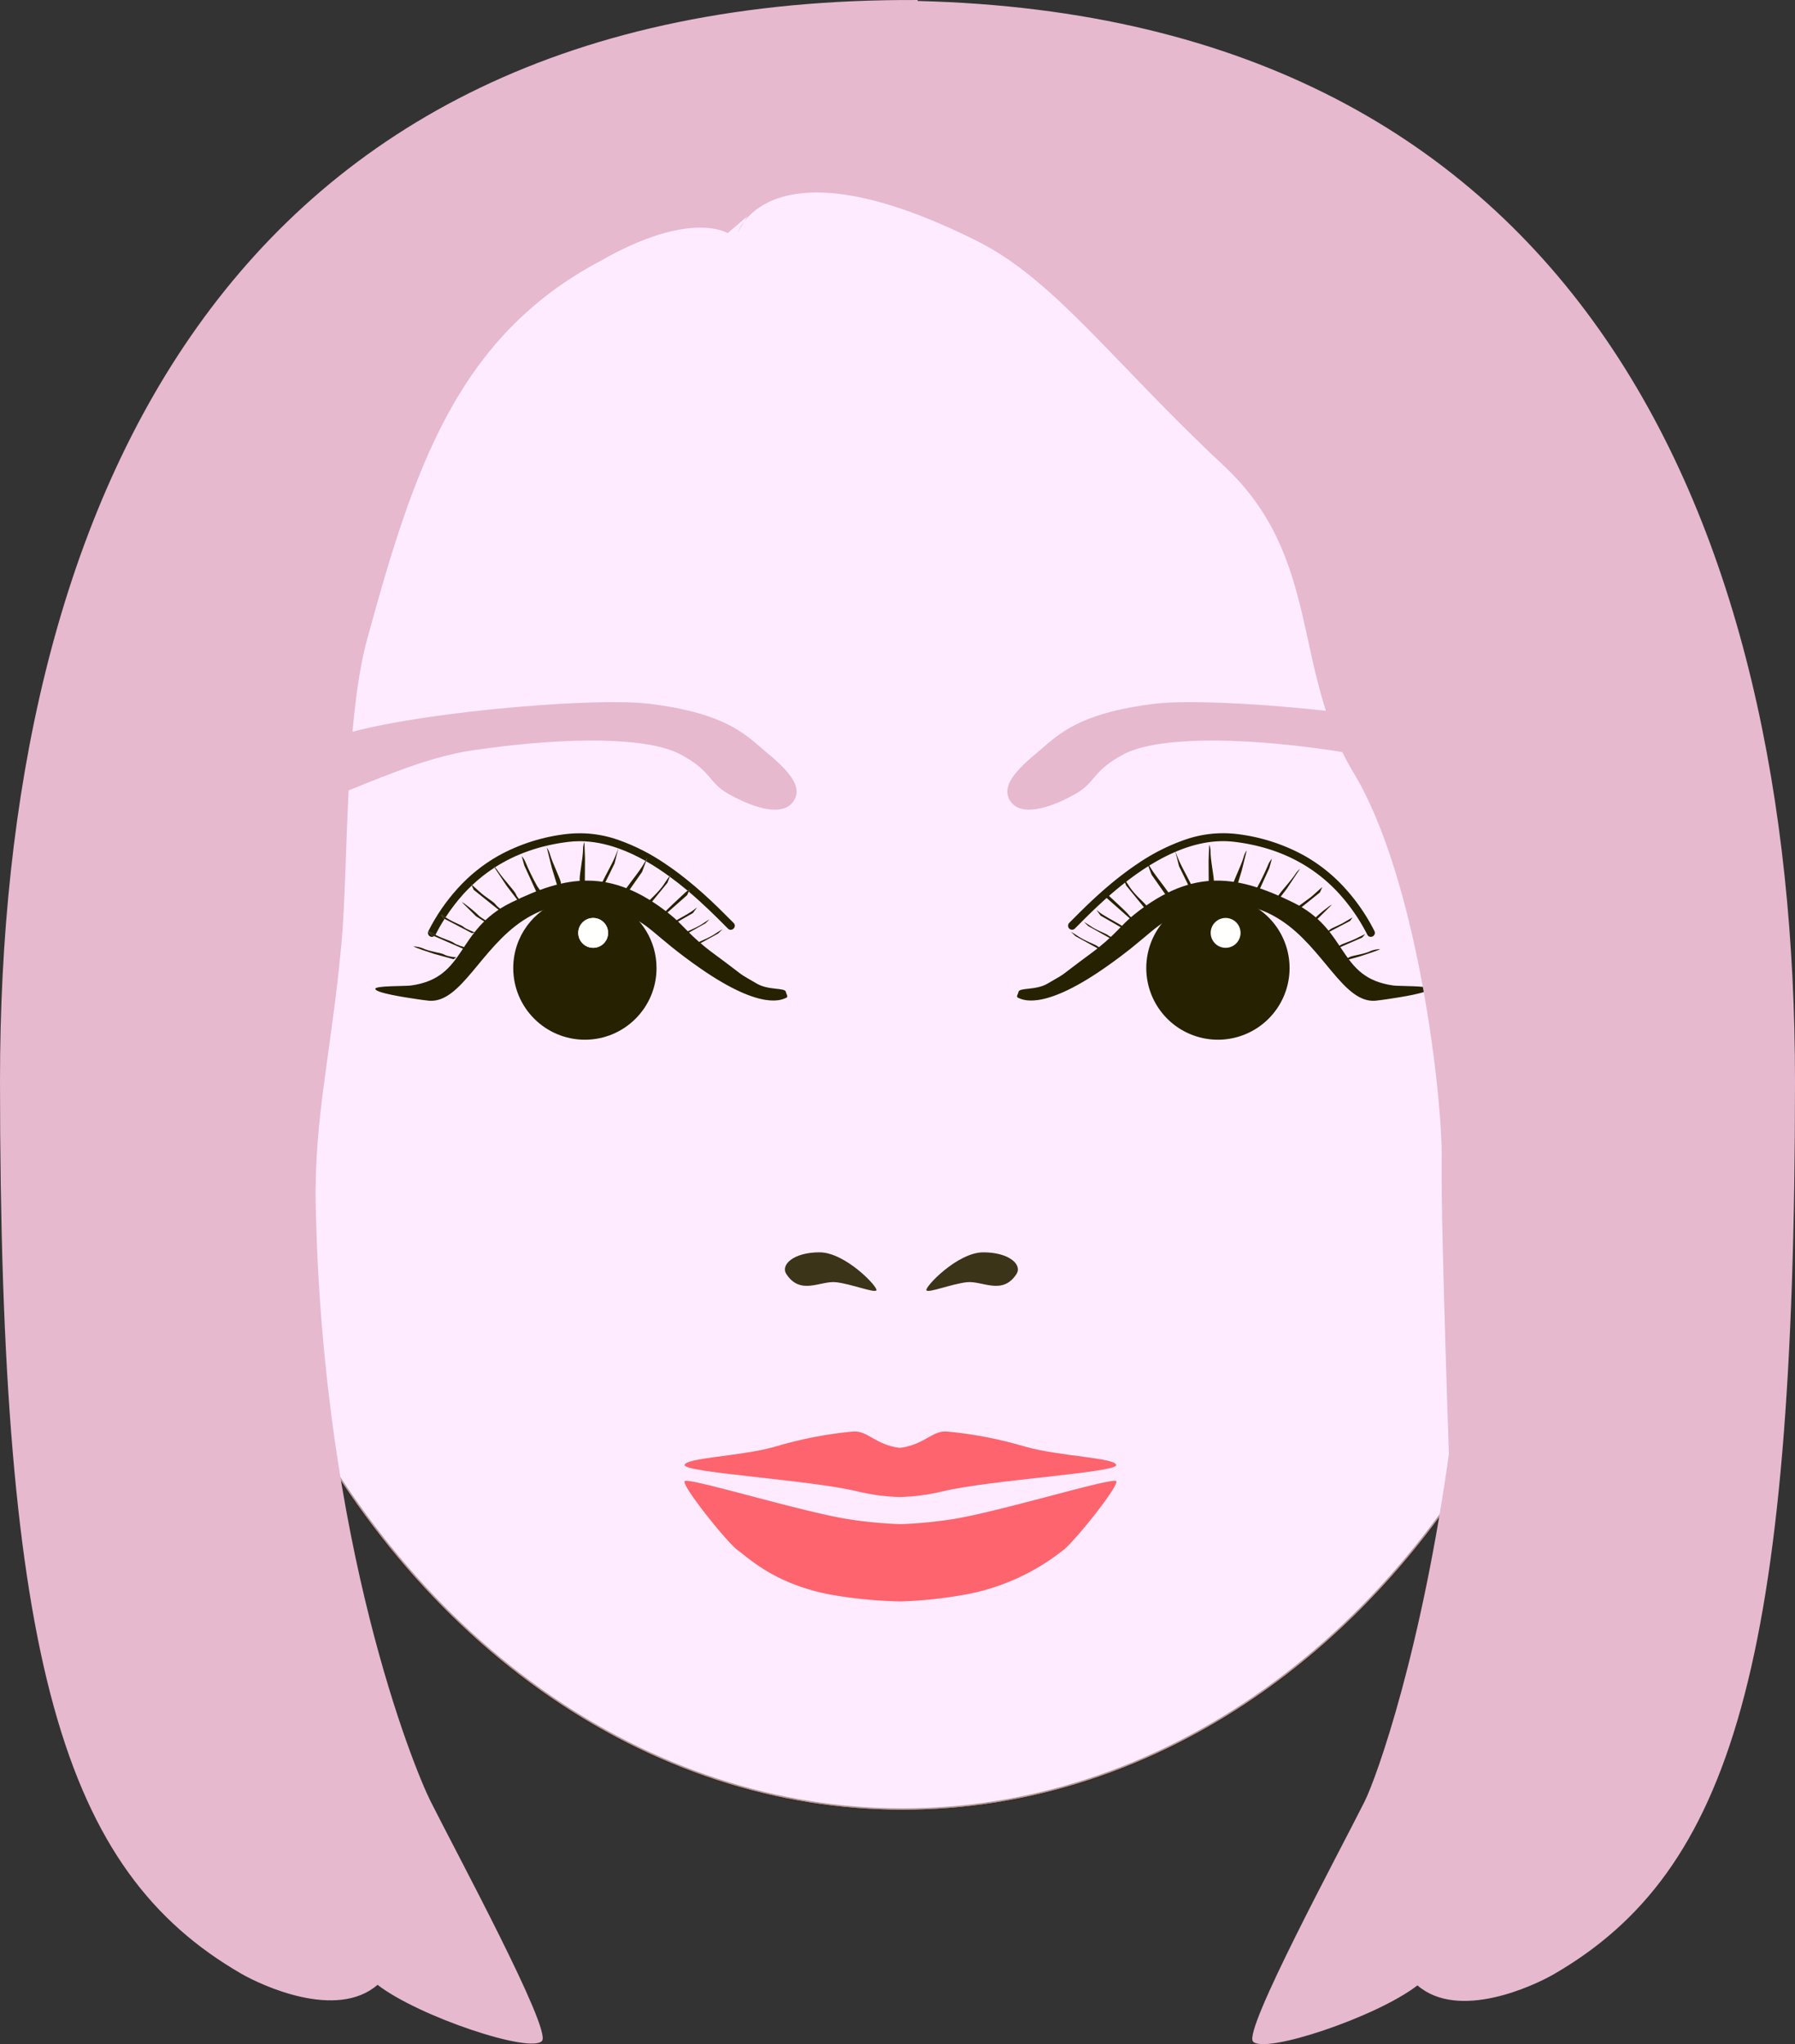 <?xml version="1.0" encoding="UTF-8" standalone="no"?>
<svg
   width="674.027"
   height="767.634"
   viewBox="0 0 674.027 767.634"
   version="1.1"
   id="svg4"
   sodipodi:docname="E1-2.svg"
   inkscape:version="1.3 (0e150ed6c4, 2023-07-21)"
   inkscape:export-filename="..\..\Website\HG-website\svg\E1-2.svg"
   inkscape:export-xdpi="96"
   inkscape:export-ydpi="96"
   xmlns:inkscape="http://www.inkscape.org/namespaces/inkscape"
   xmlns:sodipodi="http://sodipodi.sourceforge.net/DTD/sodipodi-0.dtd"
   xmlns="http://www.w3.org/2000/svg"
   xmlns:svg="http://www.w3.org/2000/svg">
  <rect x="0" y="0" width="674.027" height="767.634" fill="#333333" stroke="none"/>
  <sodipodi:namedview
     id="namedview4"
     pagecolor="#505050"
     bordercolor="#eeeeee"
     borderopacity="1"
     inkscape:showpageshadow="0"
     inkscape:pageopacity="0"
     inkscape:pagecheckerboard="0"
     inkscape:deskcolor="#d1d1d1"
     inkscape:zoom="0.70710678"
     inkscape:cx="456.08387"
     inkscape:cy="516.89506"
     inkscape:window-width="1920"
     inkscape:window-height="1008"
     inkscape:window-x="1912"
     inkscape:window-y="-8"
     inkscape:window-maximized="1"
     inkscape:current-layer="svg4" />
  <defs
     id="defs2" />
  <ellipse
     id="Ellipse_25"
     data-name="Ellipse 25"
     cx="339.006"
     cy="344.82"
     rx="271.845"
     ry="334.778"
     fill="#ffffff"
     style="display:inline" />
  <ellipse
     cx="339.006"
     cy="344.82"
     rx="271.845"
     ry="334.778"
     stroke="none"
     id="ellipse3"
     style="display:inline;fill:#ffebff;fill-opacity:1;stroke:#42210b;stroke-opacity:0.4" />
  <path
     d="m 219.627,336.636 c -0.018,0 -0.036,0.002 -0.055,0.002 l -0.008,1.371 -3.104,-0.199 c 0,0 0.159,-0.431 0.361,-1.027 -1.242,0.129 -2.458,0.347 -3.645,0.639 0.216,0.328 0.395,0.588 0.395,0.588 l -2.516,0.52 -0.135,-0.443 c -10.583,3.619 -18.195,13.642 -18.195,25.451 -7.5e-4,14.857 12.043,26.902 26.9,26.902 14.858,7.4e-4 26.903,-12.044 26.902,-26.902 -2.3e-4,-10.233 -5.716,-19.13 -14.127,-23.678 l -0.293,0.418 -2.76,-0.691 c 0,0 0.547,-0.264 1.199,-0.631 -1.911,-0.85 -3.938,-1.482 -6.053,-1.869 l -0.619,1.266 -3.072,-0.441 c 0,0 0.85,-0.455 1.779,-1.107 -0.972,-0.106 -1.957,-0.166 -2.957,-0.166 z m 3.111,8.088 c 3.095,2.7e-4 5.603,2.509 5.604,5.604 8.1e-4,3.095 -2.508,5.605 -5.604,5.605 -3.095,-2.7e-4 -5.604,-2.51 -5.604,-5.605 2.7e-4,-3.095 2.509,-5.603 5.604,-5.604 z"
     style="fill:#262100;fill-opacity:1"
     id="path253" />
  <path
     d="m 222.738,344.724 c -3.095,2.7e-4 -5.603,2.509 -5.604,5.604 -8.1e-4,3.095 2.508,5.605 5.604,5.605 3.095,-2.7e-4 5.604,-2.51 5.604,-5.605 -2.7e-4,-3.095 -2.509,-5.603 -5.604,-5.604 z"
     style="fill:#fffffe;fill-opacity:1"
     id="path252" />
  <path
     d="m 220.938,330.699 c -9.565,-0.112 -18.845,3.25 -28.908,8.184 -21.183,10.383 -16.537,28.236 -37.65,31.199 -2.186,0.307 -13.432,0.048 -13.451,1.242 -0.025,1.546 11.267,3.231 15.566,3.873 0.537,0.08 3.541,0.529 4.611,0.611 11.982,0.924 19.431,-19.779 35.408,-30.201 16.8,-10.955 30.993,-3.989 37.115,-2.242 10.159,2.9 11.277,7.775 29.525,20.408 23.553,16.306 30.909,11.319 31.957,10.979 1.092,-0.359 0.121,-1.406 -0.006,-2.242 -0.261,-1.725 -6.428,-0.511 -10.9,-3.121 -8.422,-4.912 -2.807,-1.401 -16.141,-11.23 -9.3,-6.851 -11.063,-10.44 -16.5,-14.793 -11.209,-8.967 -21.062,-12.554 -30.627,-12.666 z"
     style="fill:#262100;fill-opacity:1"
     id="path234" />
  <path
     d="m 218.023,312.918 c -1.631,-0.013 -3.261,0.065 -4.883,0.234 -9.146,0.99 -18.003,3.792 -26.055,8.242 -5.704,3.233 -10.847,7.366 -15.232,12.24 -4.379,4.83 -8.084,10.231 -11.016,16.055 -0.01,0.021 -0.011,0.042 -0.019,0.062 0.011,0.005 1.579,0.752 2.684,1.307 0.015,-0.027 0.037,-0.048 0.051,-0.076 1.032,-2.032 2.164,-4.011 3.385,-5.93 l -0.396,-0.207 -0.943,-1.316 c 0,0 0.948,0.551 1.693,0.979 2.024,-3.117 4.289,-6.076 6.783,-8.842 0.991,-1.09 2.022,-2.123 3.076,-3.125 l -0.193,-0.436 c 0,0 0.258,0.225 0.34,0.295 2.609,-2.465 5.41,-4.662 8.396,-6.592 l -0.361,-0.545 c 0.173,0.143 0.322,0.311 0.482,0.467 7.951,-5.108 17.206,-8.329 27.684,-9.586 1.389,-0.166 2.787,-0.249 4.186,-0.248 4.925,0 9.794,1.009 14.5,2.682 0.003,-0.008 0.039,-0.109 0.039,-0.109 l -0.029,0.113 c 3.508,1.248 6.925,2.863 10.207,4.715 0.172,-0.29 0.623,-1.027 0.623,-1.027 l -0.428,1.141 c 3.063,1.74 5.989,3.688 8.777,5.717 0.119,-0.153 0.231,-0.31 0.354,-0.461 l -0.219,0.561 c 2.364,1.725 4.612,3.499 6.729,5.279 0.23,-0.146 0.459,-0.296 0.705,-0.414 l -0.326,0.734 c 5.6,4.742 10.258,9.404 13.506,12.67 l 1.201,1.199 c 1.414,1.456 3.577,-0.707 2.121,-2.121 -0.371,-0.374 -0.769,-0.773 -1.193,-1.199 -5.15,-5.183 -13.767,-13.851 -24.449,-21 -5.392,-3.7 -11.241,-6.686 -17.4,-8.881 -4.613,-1.663 -9.474,-2.534 -14.377,-2.576 z m -57.207,36.838 c -0.407,0.978 0.302,2.071 1.377,2.072 0.317,0.002 0.614,-0.103 0.863,-0.277 l -1.059,-0.463 z"
     style="fill:#262100;fill-opacity:1"
     id="path251" />
  <path
     d="m 307.73,470.287 c -9.784,0 -14.723,4.691 -12.453,8.164 5.337,8.164 12.861,2.386 18.68,3.062 5.819,0.676 14.231,4.082 15.121,3.061 0.889,-1.02 -11.564,-14.287 -21.348,-14.287 z"
     style="fill:#262100;fill-opacity:1;opacity:0.9"
     id="path277" />
  <path
     d="m 392.636,279.902 c -6.817,5.916 -18.636,14.415 -12.817,21.515 4.82,5.88 17.142,0.705 24.379,-3.49 7.237,-4.195 6.032,-8.449 17.704,-14.664 11.671,-6.215 40.696,-6.969 78.119,-1.481 18.283,2.681 37.96,11.935 50.848,16.701 11.261,4.164 17.157,-8.719 7.105,-18.294 -10.583,-10.081 -99.372,-18.955 -124.426,-15.903 -25.054,3.052 -34.094,9.7 -40.912,15.616 z"
     style="fill:#e6b9cf;fill-opacity:1"
     id="path181"
     sodipodi:nodetypes="zczzssszz" />
  <path
     d="m 457.334,336.636 a 26.901,26.901 0 0 0 -26.9,26.9 26.901,26.901 0 0 0 26.9,26.902 26.901,26.901 0 0 0 26.9,-26.902 26.901,26.901 0 0 0 -26.9,-26.9 z"
     style="fill:#262100;fill-opacity:1"
     id="path274" />
  <path
     d="m 460.223,344.724 a 5.604,5.604 0 0 0 -5.604,5.604 5.604,5.604 0 0 0 5.604,5.605 5.604,5.604 0 0 0 5.604,-5.605 5.604,5.604 0 0 0 -5.604,-5.604 z"
     style="fill:#fffffe;fill-opacity:1"
     id="path231" />
  <path
     d="m 458.938,312.904 a 43.487,43.487 0 0 0 -14.375,2.574 75.594,75.594 0 0 0 -17.4,8.881 c -10.683,7.154 -19.302,15.821 -24.451,21 -0.424,0.429 -0.821,0.831 -1.191,1.201 a 1.5,1.5 0 1 0 2.121,2.121 c 0.374,-0.371 0.773,-0.773 1.199,-1.201 9.624,-9.676 31.421,-31.6 54.439,-31.6 a 35.1,35.1 0 0 1 4.184,0.248 c 16.146,1.938 29.411,8.505 39.426,19.521 a 70.569,70.569 0 0 1 10.521,15.316 1.5,1.5 0 0 0 1.357,0.861 v -0.014 a 1.5,1.5 0 0 0 1.355,-2.139 72.26,72.26 0 0 0 -11.016,-16.057 60.851,60.851 0 0 0 -15.232,-12.238 69.262,69.262 0 0 0 -26.055,-8.244 43.487,43.487 0 0 0 -4.885,-0.232 z"
     style="fill:#262100;fill-opacity:1"
     id="path275" />
  <path
     d="m 320.943,537.552 c -0.344,-0.002 -0.7,0.017 -1.068,0.061 -9.727,0.935 -19.341,2.815 -28.703,5.615 -12.732,3.695 -34.078,4.174 -34.078,6.98 0,2.806 47.467,5.587 64.889,9.861 5.143,1.24 10.401,1.944 15.689,2.102 v 0.006 h 0.211 l 0.211,0.002 v -0.006 c 5.318,-0.157 10.607,-0.861 15.781,-2.1 17.523,-4.277 65.264,-7.057 65.264,-9.865 0,-2.808 -21.47,-3.285 -34.275,-6.98 -9.419,-2.8 -19.087,-4.681 -28.869,-5.615 -5.927,-0.697 -8.4,4.833 -18.111,6.127 -9.047,-1.213 -11.777,-6.152 -16.939,-6.188 z"
     style="fill:#fb0000;fill-opacity:0.573;stroke-miterlimit:10"
     id="path183" />
  <path
     d="m 257.805,556.082 c -0.387,-0.011 -0.629,0.029 -0.711,0.127 -1.318,1.559 16.042,23.193 20,26 3.958,2.807 14.586,13.486 37.439,17.07 a 172.812,172.812 0 0 0 23.48,2.102 h 0.094 0.115 a 160.537,160.537 0 0 0 21.479,-2.109 83.5,83.5 0 0 0 39.439,-17.062 c 3.958,-2.807 21.318,-24.441 20,-26 -1.318,-1.559 -43.664,11.479 -61.475,14.287 a 165.074,165.074 0 0 1 -19.549,1.867 165.045,165.045 0 0 1 -19.547,-1.867 c -16.699,-2.632 -54.962,-14.256 -60.766,-14.414 z"
     style="fill:#fb0000;fill-opacity:0.572;stroke-miterlimit:10"
     id="path182" />
  <path
     d="m 369.232,470.287 c -9.784,0 -22.238,13.267 -21.348,14.287 0.889,1.021 9.303,-2.385 15.121,-3.061 5.818,-0.676 13.342,5.101 18.678,-3.062 2.27,-3.473 -2.667,-8.164 -12.451,-8.164 z"
     style="fill:#262100;fill-opacity:1;opacity:0.9"
     id="path276" />
  <path
     d="M 344.602,0.008 C 82.815,-1.392 -4.9999999e-6,193.325 -4.9999999e-6,405.672 -4.9999999e-6,624.871 23.863,702.549 90.537,741.15 c 7.675,4.443 35.795,17.546 51.236,4.211 15.44,11.931 57.551,25.968 61.762,21.055 3.682,-4.3 -32.36,-70.998 -41.918,-90.113 -6.306,-12.611 -40.442,-96.426 -43.057,-223.672 -0.678,-32.983 6.039,-58.331 9.674,-98.581 2.633,-29.155 1.151,-82.931 9.648,-114.048 17.586,-64.402 33.986,-113.618 87.615,-142.029 33.904,-19.386 47.745,-10.413 47.745,-10.413 l 34.062,-29.274 51.052,18.412 c 0,0 13.842,-26.184 71.787,4.514 53.63,28.411 87,55 106,159 44.675,244.537 -14.608,418.055 -23.732,436.301 -9.558,19.115 -45.601,85.819 -41.918,90.115 4.211,4.913 46.321,-9.126 61.762,-21.057 15.44,13.335 43.559,0.232 51.234,-4.211 66.675,-38.6 90.537,-116.282 90.537,-335.479 0,-208.194 -79.621,-399.437 -329.461,-405.514 z"
     style="display:inline;fill:#e6b9cf;fill-opacity:1"
     id="path179"
     sodipodi:nodetypes="csccccssscccccsccccscc" />
  <path
     id="Pfad_578"
     data-name="Pfad 578"
     d="m 423.733,349.864 -10.45,-6 -1.552,-2.151 c 0,0 1.248,1.035 2.252,1.693 2.2,1.446 6.876,3.812 7.55,4.485 0.982,0.979 3.5,1.133 3.5,1.133 z"
     fill="#42210b"
     style="fill:#262100;fill-opacity:1" />
  <path
     id="Pfad_579"
     data-name="Pfad 579"
     d="m 432.67,344.496 -9.793,-11.976 -1.11,-2.853 a 31.363,31.363 0 0 1 2.051,2.839 c 2.244,3.692 6.326,6.715 6.816,7.85 0.712,1.651 4.2,3.333 4.2,3.333 z"
     fill="#42210b"
     style="fill:#262100;fill-opacity:1" />
  <path
     id="Pfad_580"
     data-name="Pfad 580"
     d="m 414.902,357.638 -11.052,-6.071 -1.709,-1.63 c 0,0 1.452,0.8 2.415,1.48 2.822,1.988 6.828,3.279 7.545,3.92 1.041,0.933 4.192,1.468 4.192,1.468 z"
     fill="#42210b"
     style="fill:#262100;fill-opacity:1" />
  <path
     id="Pfad_581"
     data-name="Pfad 581"
     d="m 418.628,353.352 -10.05,-5.626 -1.549,-1.505 c 0,0 1.32,0.742 2.2,1.37 2.563,1.84 6.212,3.043 6.862,3.635 0.945,0.861 3.818,1.367 3.818,1.367 z"
     fill="#42210b"
     style="fill:#262100;fill-opacity:1" />
  <path
     id="Pfad_582"
     data-name="Pfad 582"
     d="m 441.384,341.277 -8.963,-12.808 -1.951,-5.2 c 0,0 1.017,1.747 1.951,3.217 2.053,3.23 7.106,9.253 7.523,10.6 0.606,1.955 4.2,3.5 4.2,3.5 z"
     fill="#42210b"
     style="fill:#262100;fill-opacity:1" />
  <path
     id="Pfad_583"
     data-name="Pfad 583"
     d="m 449.617,339.352 -6.882,-14.065 -1.464,-5.818 c 0,0 0.753,2.156 1.48,3.783 1.6,3.576 5.412,10.06 5.61,11.5 0.289,2.1 4.327,4.159 4.327,4.159 z"
     fill="#42210b"
     style="fill:#262100;fill-opacity:1" />
  <path
     id="Pfad_584"
     data-name="Pfad 584"
     d="m 453.929,339.009 -0.1,-15.7 0.223,-6.092 a 7.125,7.125 0 0 1 0.508,2.765 c 0.072,3.929 1.6,10.38 1.2,11.924 -0.577,2.247 1.272,6.913 1.272,6.913 z"
     fill="#42210b"
     style="fill:#262100;fill-opacity:1" />
  <path
     id="Pfad_585"
     data-name="Pfad 585"
     d="m 426.514,346.901 -11.053,-9.764 -0.909,-2.045 a 6.986,6.986 0 0 1 1.881,1.325 c 2.21,2.1 6.9,6.349 7.524,7.286 0.909,1.363 4.232,2.293 4.232,2.293 z"
     fill="#42210b"
     style="fill:#262100;fill-opacity:1" />
  <path
     id="Pfad_586"
     data-name="Pfad 586"
     d="m 488.541,349.002 6.182,-3.905 5.409,-5.368 a 8.084,8.084 0 0 0 -1.733,1.145 48.406,48.406 0 0 0 -4.449,3.735 c -0.867,1.145 -6.819,4.28 -6.819,4.28 z"
     fill="#42210b"
     style="fill:#262100;fill-opacity:1" />
  <path
     id="Pfad_587"
     data-name="Pfad 587"
     d="m 476.548,342.438 6.633,-8.688 4.976,-7.487 a 8.425,8.425 0 0 0 -1.73,1.957 c -1.964,2.935 -6.261,7.419 -6.711,8.673 -0.654,1.824 -4.326,4.892 -4.326,4.892 z"
     fill="#42210b"
     style="fill:#262100;fill-opacity:1" />
  <path
     id="Pfad_588"
     data-name="Pfad 588"
     d="m 469.973,340.562 6.641,-14.534 0.978,-3.52 a 7.61,7.61 0 0 0 -1.373,2.176 90.108,90.108 0 0 1 -4.423,9.072 c -1.225,1.784 -4.166,5.971 -4.166,5.971 z"
     fill="#42210b"
     style="fill:#262100;fill-opacity:1" />
  <path
     id="Pfad_589"
     data-name="Pfad 589"
     d="m 462.441,339.53 3.82,-12.539 1.9,-7.664 a 7.628,7.628 0 0 0 -1.17,2.5 c -1.066,3.646 -4.111,9.435 -4.14,10.928 -0.042,2.171 -2.926,6.254 -2.926,6.254 z"
     fill="#42210b"
     style="fill:#262100;fill-opacity:1" />
  <path
     id="Pfad_590"
     data-name="Pfad 590"
     d="m 484.141,344.365 11.482,-9.215 0.909,-2.045 c 0,0 -1.982,1.692 -2.987,2.65 -2.21,2.1 -5.479,3.909 -6.1,4.846 -0.909,1.363 -4.546,3.407 -4.546,3.407 z"
     fill="#42210b"
     style="fill:#262100;fill-opacity:1" />
  <path
     id="Pfad_591"
     data-name="Pfad 591"
     d="m 496.275,351.425 10.677,-5.58 0.943,-1.316 c 0,0 -1.851,1.031 -2.8,1.619 -2.08,1.294 -5.06,2.338 -5.673,2.931 -0.892,0.863 -4.209,2.049 -4.209,2.049 z"
     fill="#42210b"
     style="fill:#262100;fill-opacity:1" />
  <path
     id="Pfad_592"
     data-name="Pfad 592"
     d="m 503.185,361.209 7.251,-1.994 c 0,0 10.143,-3.255 7.154,-2.755 a 9.869,9.869 0 0 0 -3.626,1 c -2.816,1.049 -6.338,1.431 -7.251,1.994 -1.329,0.82 -4.557,1.056 -4.557,1.056 z"
     fill="#42210b"
     style="fill:#262100;fill-opacity:1" />
  <path
     id="Pfad_593"
     data-name="Pfad 593"
     d="m 499.595,357.278 11.9,-5.191 1.19,-1.338 c 0,0 -2.072,0.968 -3.142,1.528 -2.352,1.233 -5.584,2.134 -6.314,2.723 -1.061,0.857 -4.664,1.885 -4.664,1.885 z"
     fill="#42210b"
     style="fill:#262100;fill-opacity:1" />
  <path
     d="m 261.762,340.713 c 0,0 -1.248,1.035 -2.252,1.693 -2.205,1.446 -6.875,3.811 -7.549,4.484 -0.982,0.979 -3.5,1.133 -3.5,1.133 l 1.299,0.84 10.451,-6 z"
     style="fill:#262100;fill-opacity:1"
     id="path250" />
  <path
     d="m 251.727,328.666 c -0.736,0.908 -1.421,1.856 -2.051,2.84 -2.244,3.692 -6.326,6.715 -6.816,7.85 -0.712,1.651 -4.199,3.334 -4.199,3.334 l 2.164,0.807 9.793,-11.977 z"
     style="fill:#262100;fill-opacity:1"
     id="path249" />
  <path
     d="m 271.354,348.937 c 0,0 -1.453,0.799 -2.416,1.479 -2.822,1.988 -6.827,3.281 -7.543,3.922 -1.042,0.933 -4.193,1.467 -4.193,1.467 l 1.391,0.834 11.053,-6.072 z"
     style="fill:#262100;fill-opacity:1"
     id="path248" />
  <path
     d="m 266.465,345.22 c 0,0 -1.32,0.743 -2.195,1.371 -2.563,1.84 -6.211,3.043 -6.861,3.635 -0.945,0.861 -3.818,1.367 -3.818,1.367 l 1.275,0.758 10.051,-5.625 z"
     style="fill:#262100;fill-opacity:1"
     id="path247" />
  <path
     d="m 243.023,322.269 c 0,0 -1.017,1.747 -1.951,3.217 -2.052,3.23 -7.106,9.253 -7.523,10.6 -0.606,1.955 -4.199,3.5 -4.199,3.5 l 2.76,0.691 8.963,-12.809 z"
     style="fill:#262100;fill-opacity:1"
     id="path246" />
  <path
     d="m 232.223,318.468 c 0,0 -0.753,2.156 -1.48,3.783 -1.6,3.576 -5.411,10.06 -5.609,11.5 -0.289,2.1 -4.328,4.158 -4.328,4.158 l 3.072,0.441 6.881,-14.064 z"
     style="fill:#262100;fill-opacity:1"
     id="path245" />
  <path
     d="m 219.441,316.209 c -0.351,0.879 -0.524,1.819 -0.508,2.766 -0.072,3.929 -1.601,10.38 -1.201,11.924 0.577,2.247 -1.271,6.912 -1.271,6.912 l 3.104,0.199 0.1,-15.701 z"
     style="fill:#262100;fill-opacity:1"
     id="path244" />
  <path
     d="m 258.941,334.091 c -0.696,0.334 -1.331,0.782 -1.881,1.324 -2.21,2.1 -6.899,6.35 -7.523,7.287 -0.909,1.363 -4.232,2.293 -4.232,2.293 l 1.676,0.904 11.053,-9.764 z"
     style="fill:#262100;fill-opacity:1"
     id="path243" />
  <path
     d="m 173.361,338.728 5.41,5.369 6.182,3.904 1.41,-0.113 c 0,0 -5.953,-3.134 -6.82,-4.279 -1.407,-1.333 -2.893,-2.581 -4.449,-3.736 -0.526,-0.454 -1.108,-0.839 -1.732,-1.145 z"
     style="fill:#262100;fill-opacity:1"
     id="path242" />
  <path
     d="m 185.332,325.263 4.977,7.486 6.633,8.688 1.156,-0.652 c 0,0 -3.67,-3.069 -4.324,-4.893 -0.45,-1.254 -4.747,-5.737 -6.711,-8.672 -0.472,-0.738 -1.055,-1.399 -1.73,-1.957 z"
     style="fill:#262100;fill-opacity:1"
     id="path241" />
  <path
     d="m 195.902,321.508 0.977,3.52 6.643,14.535 2.342,-0.836 c 0,0 -2.941,-4.187 -4.166,-5.971 -1.642,-2.939 -3.119,-5.968 -4.422,-9.072 -0.331,-0.798 -0.795,-1.534 -1.373,-2.176 z"
     style="fill:#262100;fill-opacity:1"
     id="path240" />
  <path
     d="m 205.336,318.326 1.9,7.664 3.82,12.539 2.516,-0.52 c 0,0 -2.884,-4.083 -2.926,-6.254 -0.029,-1.493 -3.074,-7.284 -4.139,-10.93 -0.236,-0.898 -0.633,-1.745 -1.172,-2.5 z"
     style="fill:#262100;fill-opacity:1"
     id="path239" />
  <path
     d="m 176.957,332.105 0.91,2.045 11.48,9.215 1.242,-0.357 c 0,0 -3.636,-2.043 -4.545,-3.406 -0.621,-0.937 -3.89,-2.746 -6.1,-4.846 -1.005,-0.958 -2.988,-2.65 -2.988,-2.65 z"
     style="fill:#262100;fill-opacity:1"
     id="path238" />
  <path
     d="m 165.598,343.529 0.943,1.316 10.678,5.58 1.062,-0.297 c 0,0 -3.317,-1.188 -4.209,-2.051 -0.613,-0.593 -3.594,-1.636 -5.674,-2.93 -0.949,-0.588 -2.801,-1.619 -2.801,-1.619 z"
     style="fill:#262100;fill-opacity:1"
     id="path237" />
  <path
     d="m 155.492,355.408 c -1.349,-0.054 7.566,2.807 7.566,2.807 l 7.25,1.994 1.029,-0.699 c 0,0 -3.227,-0.237 -4.557,-1.057 -0.913,-0.563 -4.436,-0.943 -7.252,-1.992 -1.133,-0.563 -2.364,-0.902 -3.625,-1 -0.187,-0.031 -0.322,-0.049 -0.412,-0.053 z"
     style="fill:#262100;fill-opacity:1"
     id="path236" />
  <path
     d="m 160.809,349.748 1.189,1.34 11.9,5.189 1.029,-0.393 c 0,0 -3.603,-1.028 -4.664,-1.885 -0.73,-0.589 -3.961,-1.49 -6.312,-2.723 -1.07,-0.56 -3.143,-1.529 -3.143,-1.529 z"
     style="fill:#262100;fill-opacity:1"
     id="path235" />
  <path
     d="m 456.605,330.699 c -9.564,0.113 -19.414,3.7 -30.621,12.666 -5.438,4.353 -7.2,7.942 -16.5,14.793 -13.335,9.829 -7.722,6.318 -16.145,11.23 -4.471,2.61 -10.637,1.396 -10.898,3.121 h -0.01 c -0.122,0.836 -1.095,1.883 0,2.242 1.048,0.34 8.403,5.327 31.957,-10.979 18.247,-12.633 19.366,-17.508 29.525,-20.408 6.122,-1.747 20.315,-8.713 37.115,2.242 15.976,10.422 23.426,31.125 35.408,30.201 1.071,-0.082 4.073,-0.531 4.611,-0.611 4.298,-0.642 15.589,-2.327 15.565,-3.873 -0.019,-1.194 -11.264,-0.935 -13.449,-1.242 -21.114,-2.963 -16.468,-20.816 -37.65,-31.199 -10.062,-4.933 -19.34,-8.295 -28.904,-8.184 z"
     style="fill:#262100;fill-opacity:1"
     id="path233" />
  <path
     d="m 284.744,279.902 c 6.817,5.916 18.636,14.415 12.817,21.515 -4.82,5.88 -17.142,0.705 -24.379,-3.49 -7.237,-4.195 -6.032,-8.449 -17.703,-14.664 -11.671,-6.215 -40.696,-6.969 -78.119,-1.481 -18.283,2.681 -37.96,11.935 -50.848,16.701 -11.261,4.164 -17.157,-8.719 -7.105,-18.294 10.583,-10.081 99.372,-18.955 124.426,-15.903 25.054,3.052 34.094,9.7 40.912,15.616 z"
     style="fill:#e6b9cf;fill-opacity:1"
     id="path278"
     sodipodi:nodetypes="zczzssszz" />
  <path
     style="fill:#e6b9cf;fill-opacity:1;stroke:none;stroke-width:1.789;stroke-linecap:round;stroke-linejoin:round;stroke-dashoffset:0.958;paint-order:stroke fill markers"
     d="m 277.061,87.302 c 0,0 11.923,-35.926 90.149,3.378 28.931,14.536 51.756,46.374 92.253,84.141 37.264,34.752 25.359,76.498 48.845,115.436 24.092,39.943 33.367,121.813 33.046,144.968 -0.374,26.987 3.444,131.446 3.444,131.446 L 596.328,168.164 489.86,48.209 302.909,42.833 Z"
     id="path2"
     sodipodi:nodetypes="cssssccccc" />
</svg>
